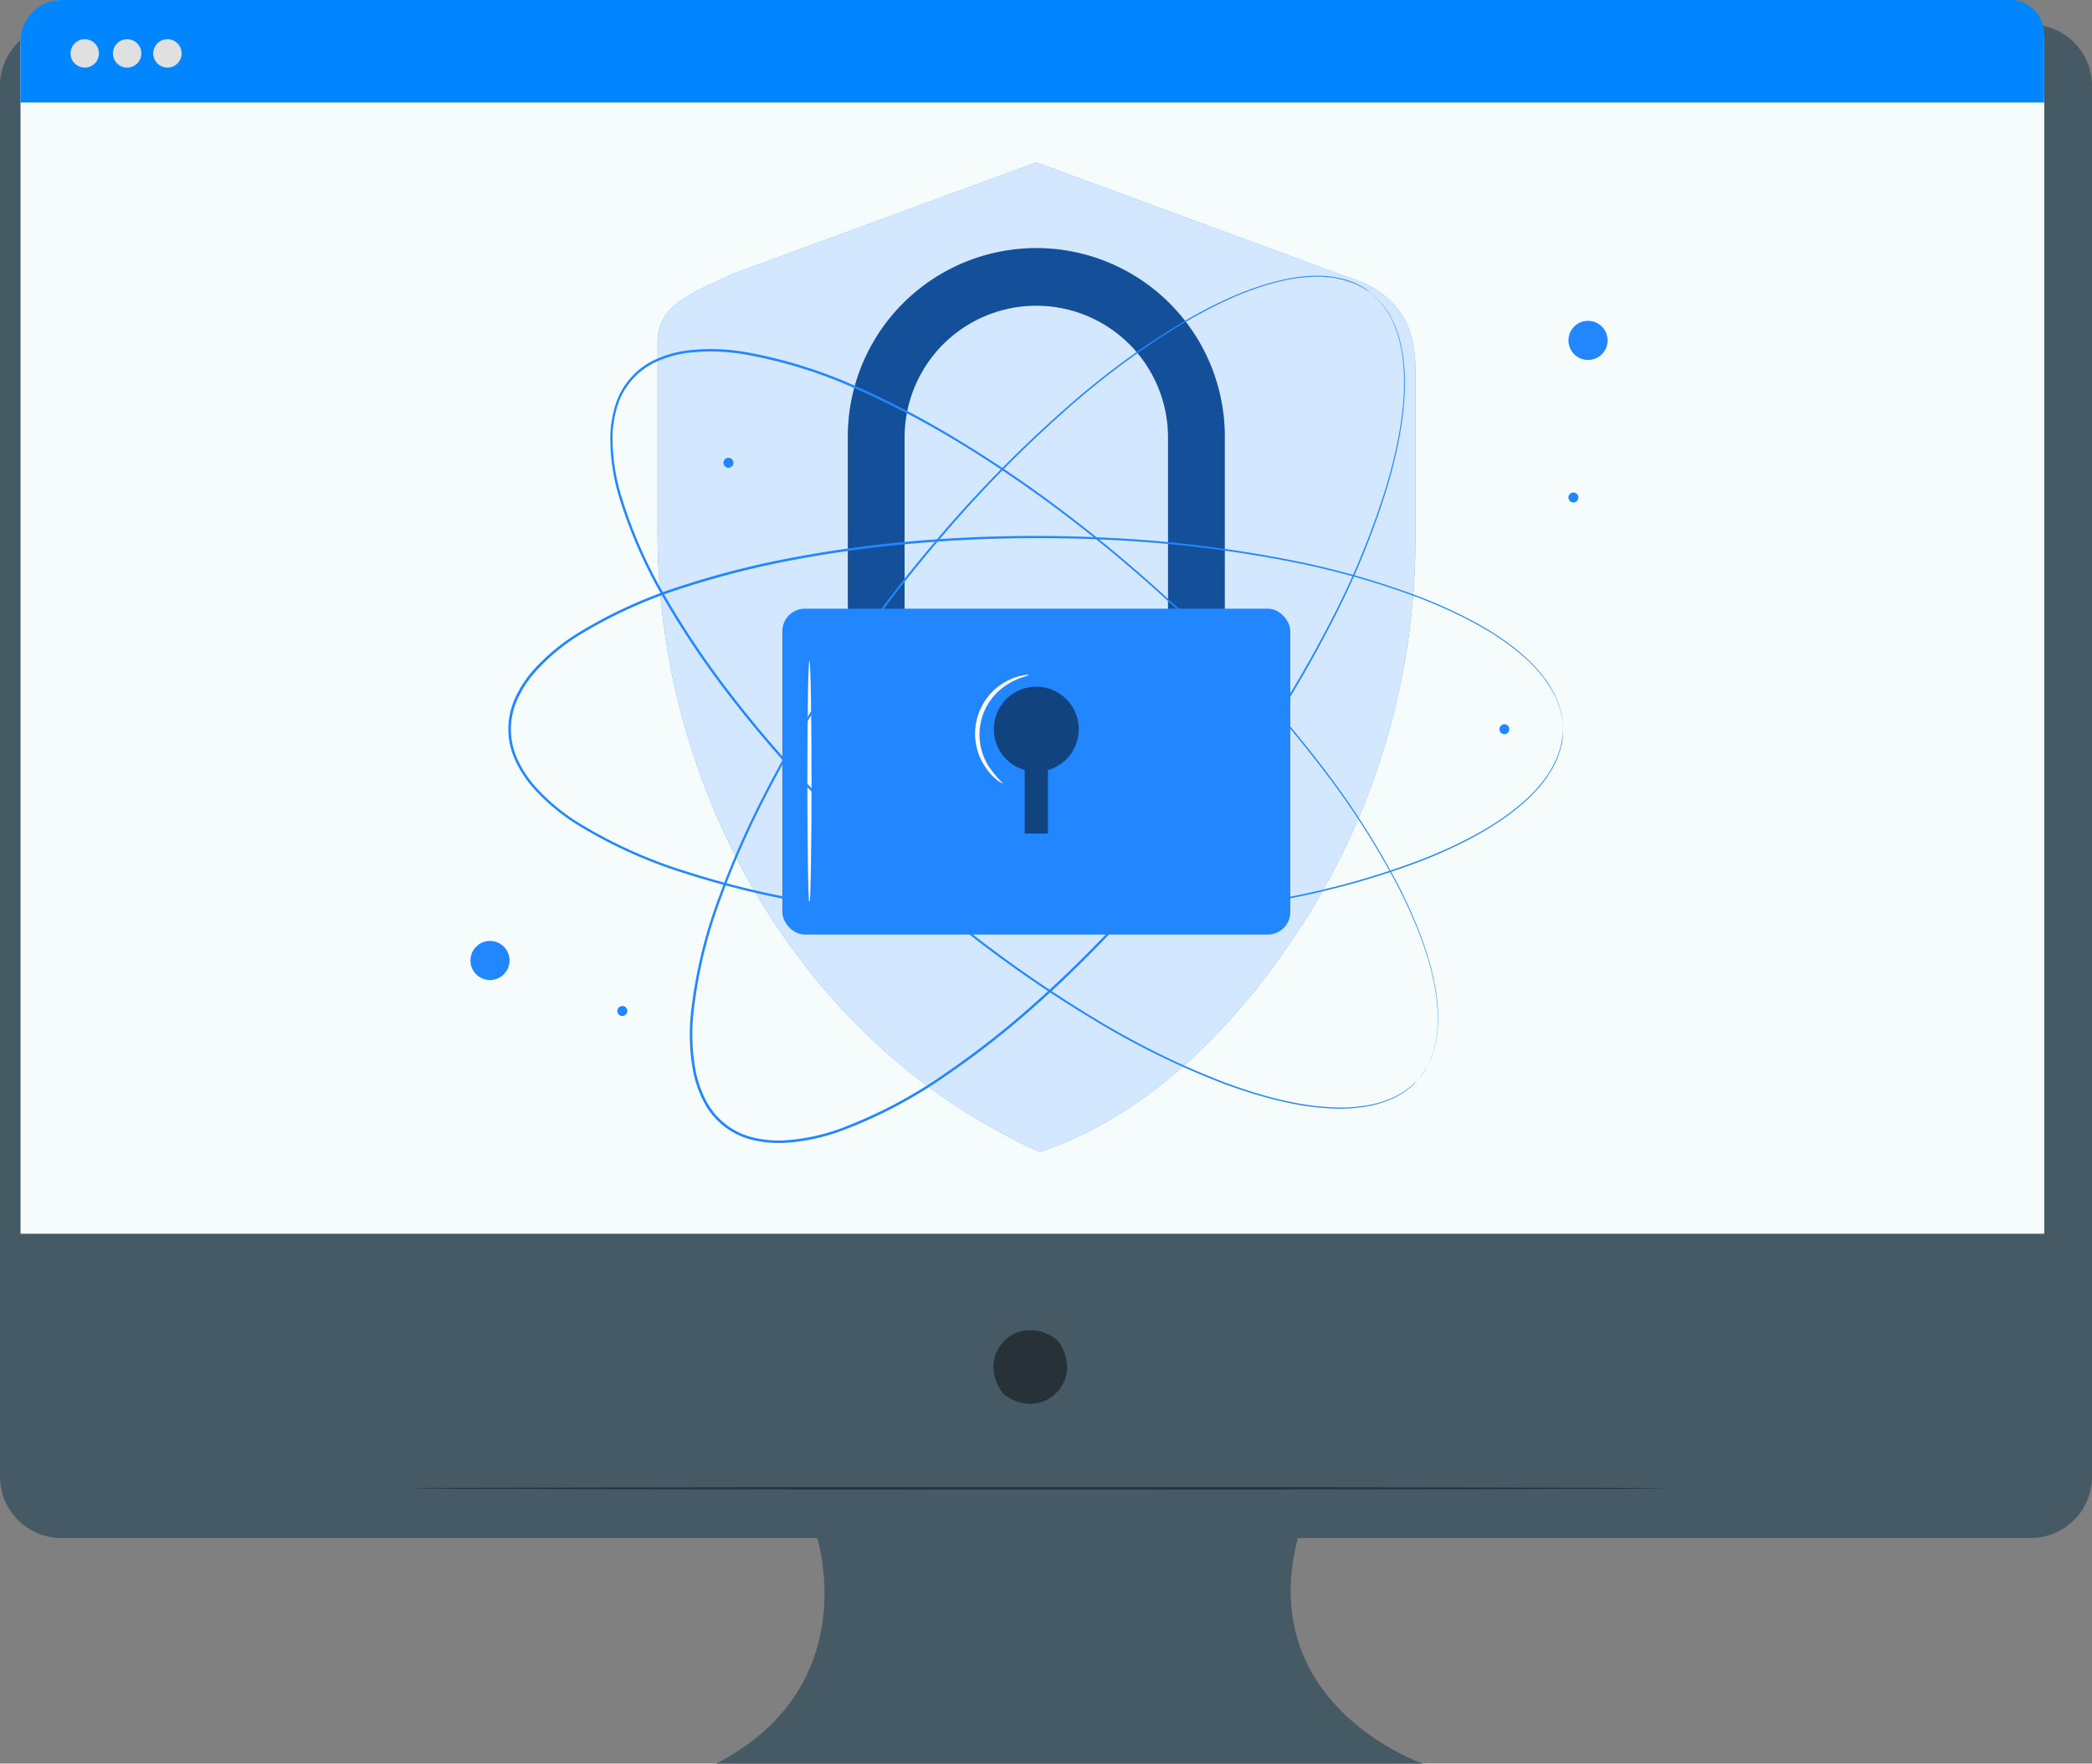 <svg xmlns="http://www.w3.org/2000/svg" width="540.127" height="455.334" viewBox="0 0 540.127 455.334"><rect x="0" y="0" width="540.127" height="455.334" fill="#808080" stroke="none"/><defs><style>.a{fill:#455a64;}.b{fill:#263238;}.c{fill:rgba(250,255,254,0.98);}.d{fill:#0186ff;}.e{fill:#e0e0e0;}.f{fill:#2286ff;}.g{opacity:0.8;}.h{fill:#fff;}.i{opacity:0.4;}.j{opacity:0.5;}.k{fill:#fafafa;}</style></defs><g transform="translate(-380.467 -1802.673)"><g transform="translate(228.987 1735.003)"><path class="a" d="M672.745,62.06H164.319A15.874,15.874,0,0,0,148.48,77.922v359.05a15.874,15.874,0,0,0,15.839,15.874H359.453s12.406,38.378-26.066,58.235H515.824s-43.4-14.89-32.274-58.235h189.2a15.874,15.874,0,0,0,15.862-15.874V77.922A15.862,15.862,0,0,0,672.745,62.06Z" transform="translate(3 11.924)"/><path class="b" d="M387.253,363.843c6.912,9.887-3.913,20.712-13.8,13.8a3.446,3.446,0,0,1-.843-.855c-6.9-9.876,3.913-20.688,13.788-13.788A3.655,3.655,0,0,1,387.253,363.843Z" transform="translate(37.547 50.272)"/><path class="c" d="M167.3,67.67H667.156a11.363,11.363,0,0,1,11.363,11.363V386.2H156V79.033A11.363,11.363,0,0,1,167.3,67.67Z" transform="translate(0.775)"/><path class="d" d="M166.672,67.67H669.709a8.81,8.81,0,0,1,8.774,8.81V94.134H156V78.389A10.719,10.719,0,0,1,166.672,67.67Z" transform="translate(0.775)"/><circle class="e" cx="3.667" cy="3.667" r="3.667" transform="translate(169.697 77.792)"/><circle class="e" cx="3.667" cy="3.667" r="3.667" transform="translate(180.638 77.792)"/><circle class="e" cx="3.667" cy="3.667" r="3.667" transform="translate(191.041 77.792)"/><path class="b" d="M565.68,395.725c0,.176-72.339.3-161.548.3s-161.572-.129-161.572-.3,72.328-.3,161.572-.3S565.68,395.561,565.68,395.725Z" transform="translate(15.619 56.205)"/><path class="f" d="M473.869,132.816,394.208,103.47l-78.9,28.959c-10.075,4.873-18.908,7.8-18.908,17.42V197.81a184.674,184.674,0,0,0,26,95.383c14.714,24.5,37.488,49.718,72.632,65.756,32.251-10.743,56.325-39.385,71.039-63.893a184.6,184.6,0,0,0,26-95.371V156.55C492,142.82,484.916,136.119,473.869,132.816Z" transform="translate(24.852 6.139)"/><g class="g" transform="translate(321.25 109.609)"><path class="h" d="M473.869,132.816,394.208,103.47l-78.9,28.959c-10.075,4.873-18.908,7.8-18.908,17.42V197.81a184.674,184.674,0,0,0,26,95.383c14.714,24.5,37.488,49.718,72.632,65.756,32.251-10.743,56.325-39.385,71.039-63.893a184.6,184.6,0,0,0,26-95.371V156.55C492,142.82,484.916,136.119,473.869,132.816Z" transform="translate(-296.398 -103.47)"/></g><path class="f" d="M435.656,250.865H421.012V171.2a34.014,34.014,0,1,0-68.028,0v79.661H338.34V171.2a48.661,48.661,0,1,1,97.321,0Z" transform="translate(32.044 9.41)"/><g class="i" transform="translate(370.384 131.95)"><path d="M435.656,250.865H421.012V171.2a34.014,34.014,0,1,0-68.028,0v79.661H338.34V171.2a48.661,48.661,0,1,1,97.321,0Z" transform="translate(-338.34 -122.54)"/></g><rect class="f" width="131.148" height="84.136" rx="5.81" transform="translate(353.468 224.825)"/><g class="j" transform="translate(408.07 244.967)"><path d="M392.44,229.986a10.965,10.965,0,1,0-13.952,10.543v16.4h5.986v-16.4a10.93,10.93,0,0,0,7.966-10.543Z" transform="translate(-370.509 -219.014)"/></g><path class="k" d="M329.949,276c-.3,0-.539-14.058-.539-31.337s.234-31.337.539-31.337.551,14.058.551,31.337S330.253,276,329.949,276Z" transform="translate(30.513 24.979)"/><path class="k" d="M373.608,244.482a5.117,5.117,0,0,1-1.289-.726,13.155,13.155,0,0,1-2.823-2.882,15.358,15.358,0,0,1,5.459-23.055,13.473,13.473,0,0,1,3.866-1.3,3.514,3.514,0,0,1,1.476-.082c0,.211-2.074.41-4.92,2.062a15.229,15.229,0,0,0-5.19,21.942,32.425,32.425,0,0,0,3.421,4.042Z" transform="translate(36.853 25.504)"/><path class="f" d="M494.526,333.28s.316-.445.949-1.277l.527-.7c.187-.269.351-.586.539-.926a13.862,13.862,0,0,0,1.172-2.4c.187-.48.41-.972.6-1.511s.316-1.172.48-1.734a10.852,10.852,0,0,0,.4-1.933,19.9,19.9,0,0,0,.3-2.132,40.884,40.884,0,0,0-.469-10.274c-1.172-7.7-4.452-16.741-9.442-26.581a207.092,207.092,0,0,0-20.267-31.513,322.659,322.659,0,0,0-30.224-33.973,369.17,369.17,0,0,0-39.667-33.868c-7.416-5.436-15.229-10.719-23.43-15.7a228.3,228.3,0,0,0-26.054-13.66,121.835,121.835,0,0,0-28.983-9.079,51.44,51.44,0,0,0-15.464-.387,29.159,29.159,0,0,0-7.462,2.167,18.6,18.6,0,0,0-10.157,11.328,28.842,28.842,0,0,0-1.3,7.662,51.239,51.239,0,0,0,2.12,15.323,121.543,121.543,0,0,0,12.324,27.764,227.487,227.487,0,0,0,16.542,24.344c5.857,7.615,12.019,14.772,18.263,21.509a369.25,369.25,0,0,0,38.167,35.578,324.325,324.325,0,0,0,37.171,26.159,207.143,207.143,0,0,0,33.61,16.541c10.344,3.843,19.7,6.045,27.483,6.349a39.95,39.95,0,0,0,10.262-.7,20.615,20.615,0,0,0,2.073-.527,13.7,13.7,0,0,0,1.886-.621l1.664-.679c.515-.246.984-.527,1.429-.761a15.137,15.137,0,0,0,2.261-1.476c.3-.234.609-.422.855-.633l.633-.609,1.172-1.089-1.113,1.171-.633.633c-.246.211-.539.41-.855.656a15.226,15.226,0,0,1-2.249,1.5c-.445.246-.914.527-1.429.785l-1.675.691a11.862,11.862,0,0,1-1.886.633,20.8,20.8,0,0,1-2.085.562,40.612,40.612,0,0,1-10.309.761c-7.814-.269-17.209-2.46-27.589-6.267a206.515,206.515,0,0,1-33.715-16.506,319.3,319.3,0,0,1-37.265-26.136,368.568,368.568,0,0,1-38.261-35.578c-6.268-6.748-12.418-13.917-18.31-21.544a229.118,229.118,0,0,1-16.6-24.39,122.619,122.619,0,0,1-12.394-27.9A51.91,51.91,0,0,1,286,166.788a29.006,29.006,0,0,1,1.336-7.837,19.142,19.142,0,0,1,10.438-11.715,29.172,29.172,0,0,1,7.626-2.214,51.546,51.546,0,0,1,15.651.387,121.706,121.706,0,0,1,29.123,9.138,224.678,224.678,0,0,1,26.03,13.742c8.2,4.991,16.073,10.286,23.43,15.733a370.32,370.32,0,0,1,39.7,33.973,322.784,322.784,0,0,1,30.2,34.043,207.007,207.007,0,0,1,20.232,31.63c4.967,9.876,8.2,18.966,9.372,26.686a40.556,40.556,0,0,1,.41,10.333,19.653,19.653,0,0,1-.3,2.144,13.529,13.529,0,0,1-.422,1.945c-.176.609-.34,1.171-.492,1.745a13.055,13.055,0,0,1-.621,1.511,13.39,13.39,0,0,1-1.242,2.4c-.2.34-.363.656-.551.925l-.551.691C494.819,332.87,494.526,333.28,494.526,333.28Z" transform="translate(23.068 13.193)"/><path class="f" d="M535.867,235.695s-.058-.539-.141-1.582a6.106,6.106,0,0,0-.07-.879,6.713,6.713,0,0,0-.211-1.054,14.546,14.546,0,0,0-.7-2.6c-.176-.48-.34-1-.551-1.523s-.527-1.043-.808-1.617a12.282,12.282,0,0,0-1.031-1.746c-.387-.562-.715-1.171-1.172-1.781a40.488,40.488,0,0,0-7.193-7.357c-6.01-4.944-14.468-9.536-24.73-13.554a207.667,207.667,0,0,0-36.105-10.028A322.6,322.6,0,0,0,418,186.762a370.2,370.2,0,0,0-52.155,1.172c-9.149.867-18.5,2.132-27.952,3.9a227.384,227.384,0,0,0-28.537,7.146,122.055,122.055,0,0,0-27.706,12.511,51.546,51.546,0,0,0-11.715,10,28.654,28.654,0,0,0-4.124,6.584,18.591,18.591,0,0,0,0,15.229,29.053,29.053,0,0,0,4.124,6.584,51.231,51.231,0,0,0,11.715,9.946,121.833,121.833,0,0,0,27.694,12.523,226.379,226.379,0,0,0,28.537,7.146c9.454,1.781,18.8,3.034,27.952,3.9a368.424,368.424,0,0,0,52.155,1.171,322.4,322.4,0,0,0,45.149-5.213,207.083,207.083,0,0,0,36.105-10.028c10.274-4.018,18.744-8.61,24.73-13.554a40.106,40.106,0,0,0,7.193-7.357,19.741,19.741,0,0,0,1.172-1.781,11.628,11.628,0,0,0,.984-1.71l.808-1.617c.211-.527.375-1.043.551-1.523a14.527,14.527,0,0,0,.7-2.6c.07-.375.164-.726.211-1.043s0-.621.07-.879c.082-1.054.141-1.582.141-1.582s0,.539-.082,1.582v.89a6.587,6.587,0,0,1-.2,1.054,14.652,14.652,0,0,1-.679,2.612c-.176.492-.328,1.007-.551,1.546l-.785,1.628a12.209,12.209,0,0,1-.984,1.722c-.387.574-.715,1.23-1.172,1.816a40.19,40.19,0,0,1-7.2,7.427c-6.01,4.991-14.48,9.63-24.754,13.683a207.566,207.566,0,0,1-36.164,10.1,322.678,322.678,0,0,1-45.208,5.307,369.308,369.308,0,0,1-52.237-1.09c-9.161-.867-18.521-2.12-28.01-3.889a228.447,228.447,0,0,1-28.608-7.146,122.409,122.409,0,0,1-27.835-12.582,52.308,52.308,0,0,1-11.926-10.133,29.287,29.287,0,0,1-4.217-6.748,19.2,19.2,0,0,1,0-15.663,29.614,29.614,0,0,1,4.217-6.736,51.769,51.769,0,0,1,11.937-10.122,121.837,121.837,0,0,1,27.823-12.57,226.442,226.442,0,0,1,28.608-7.158c9.477-1.769,18.837-3.022,28-3.889a369.234,369.234,0,0,1,52.237-1.078,320.983,320.983,0,0,1,45.219,5.33,207.134,207.134,0,0,1,36.14,10.133c10.286,4.065,18.744,8.692,24.765,13.683a40.607,40.607,0,0,1,7.181,7.439,19.994,19.994,0,0,1,1.172,1.8,13.676,13.676,0,0,1,.984,1.722l.785,1.64c.223.527.375,1.054.551,1.535a14.5,14.5,0,0,1,.68,2.624c.07.375.152.726.2,1.054a5.479,5.479,0,0,1,0,.879A10.9,10.9,0,0,1,535.867,235.695Z" transform="translate(19.214 20.257)"/><path class="f" d="M479.294,132.844s-.469-.281-1.336-.855l-.738-.48c-.281-.164-.621-.3-.961-.48A14.855,14.855,0,0,0,473.776,130c-.492-.152-1-.351-1.546-.5l-1.792-.4a12.512,12.512,0,0,0-1.956-.269c-.691,0-1.394-.176-2.144-.152a41,41,0,0,0-10.227,1.171c-7.58,1.71-16.4,5.588-25.855,11.246a206.766,206.766,0,0,0-30.049,22.387,322.279,322.279,0,0,0-31.782,32.485,369.956,369.956,0,0,0-31.056,41.916c-4.92,7.767-9.653,15.921-14.058,24.484a228.669,228.669,0,0,0-11.832,26.944,121.706,121.706,0,0,0-7.029,29.545,51.1,51.1,0,0,0,.691,15.452,28.584,28.584,0,0,0,2.671,7.3,18.568,18.568,0,0,0,12,9.313,28.622,28.622,0,0,0,7.732.773,51.229,51.229,0,0,0,15.136-3.175,121.834,121.834,0,0,0,26.862-14.21,226.807,226.807,0,0,0,23.137-18.182c7.193-6.385,13.917-13,20.208-19.7a368.779,368.779,0,0,0,32.8-40.522,322.369,322.369,0,0,0,23.582-38.847,207.807,207.807,0,0,0,14.187-34.676c3.116-10.543,4.686-20.068,4.44-27.846a40.073,40.073,0,0,0-1.406-10.192,19.8,19.8,0,0,0-.679-2.038,12.383,12.383,0,0,0-.738-1.828c-.281-.562-.539-1.172-.785-1.617s-.6-.949-.867-1.371a14.509,14.509,0,0,0-1.628-2.156c-.246-.293-.469-.574-.691-.808l-.656-.6c-.773-.7-1.171-1.078-1.171-1.078l1.171,1.031.656.586c.234.234.457.515.715.808a13.109,13.109,0,0,1,1.652,2.144c.281.433.6.879.89,1.371l.8,1.617a11.878,11.878,0,0,1,.773,1.839c.211.656.527,1.312.691,2.05a40.7,40.7,0,0,1,1.476,10.227c.269,7.814-1.265,17.338-4.358,27.952a207,207,0,0,1-14.128,34.781,322.623,322.623,0,0,1-23.512,38.975,369.352,369.352,0,0,1-32.8,40.615c-6.3,6.724-13.027,13.355-20.232,19.763a227.006,227.006,0,0,1-23.2,18.228,121.647,121.647,0,0,1-26.944,14.28,51.382,51.382,0,0,1-15.405,3.222,29.554,29.554,0,0,1-7.908-.8,19.177,19.177,0,0,1-12.383-9.606,29.148,29.148,0,0,1-2.73-7.462,51.944,51.944,0,0,1-.7-15.628,122.314,122.314,0,0,1,7.111-29.7A228.236,228.236,0,0,1,322.783,262.2c4.4-8.575,9.149-16.741,14.058-24.519a369.552,369.552,0,0,1,31.138-41.939,322.726,322.726,0,0,1,31.888-32.485A206.186,206.186,0,0,1,430.1,140.81c9.512-5.647,18.357-9.5,25.984-11.188a39.937,39.937,0,0,1,10.274-1.172,20.653,20.653,0,0,1,2.156.164,12.631,12.631,0,0,1,1.968.281l1.781.375c.551.164,1.054.351,1.546.515a13.952,13.952,0,0,1,2.484,1.066c.351.176.679.328.961.492l.726.492C478.86,132.528,479.294,132.844,479.294,132.844Z" transform="translate(26.07 10.422)"/><circle class="f" cx="5.049" cy="5.049" r="5.049" transform="translate(272.94 310.602)"/><path class="f" d="M507.258,143.441a5.049,5.049,0,1,1-1.475-3.578,5.049,5.049,0,0,1,1.475,3.578Z" transform="translate(59.28 12.126)"/><path class="f" d="M290.117,290.669a1.289,1.289,0,1,1-1.277-1.289,1.289,1.289,0,0,1,1.277,1.289Z" transform="translate(23.333 38.021)"/><path class="f" d="M313.507,169.849a1.289,1.289,0,1,1-1.289-1.289A1.289,1.289,0,0,1,313.507,169.849Z" transform="translate(27.344 17.301)"/><path class="f" d="M484.5,228.579a1.277,1.277,0,1,1-.37-.91,1.289,1.289,0,0,1,.37.91Z" transform="translate(56.667 27.373)"/><path class="f" d="M499.727,177.487a1.289,1.289,0,1,1-1.277-1.277A1.289,1.289,0,0,1,499.727,177.487Z" transform="translate(59.278 18.613)"/></g></g></svg>